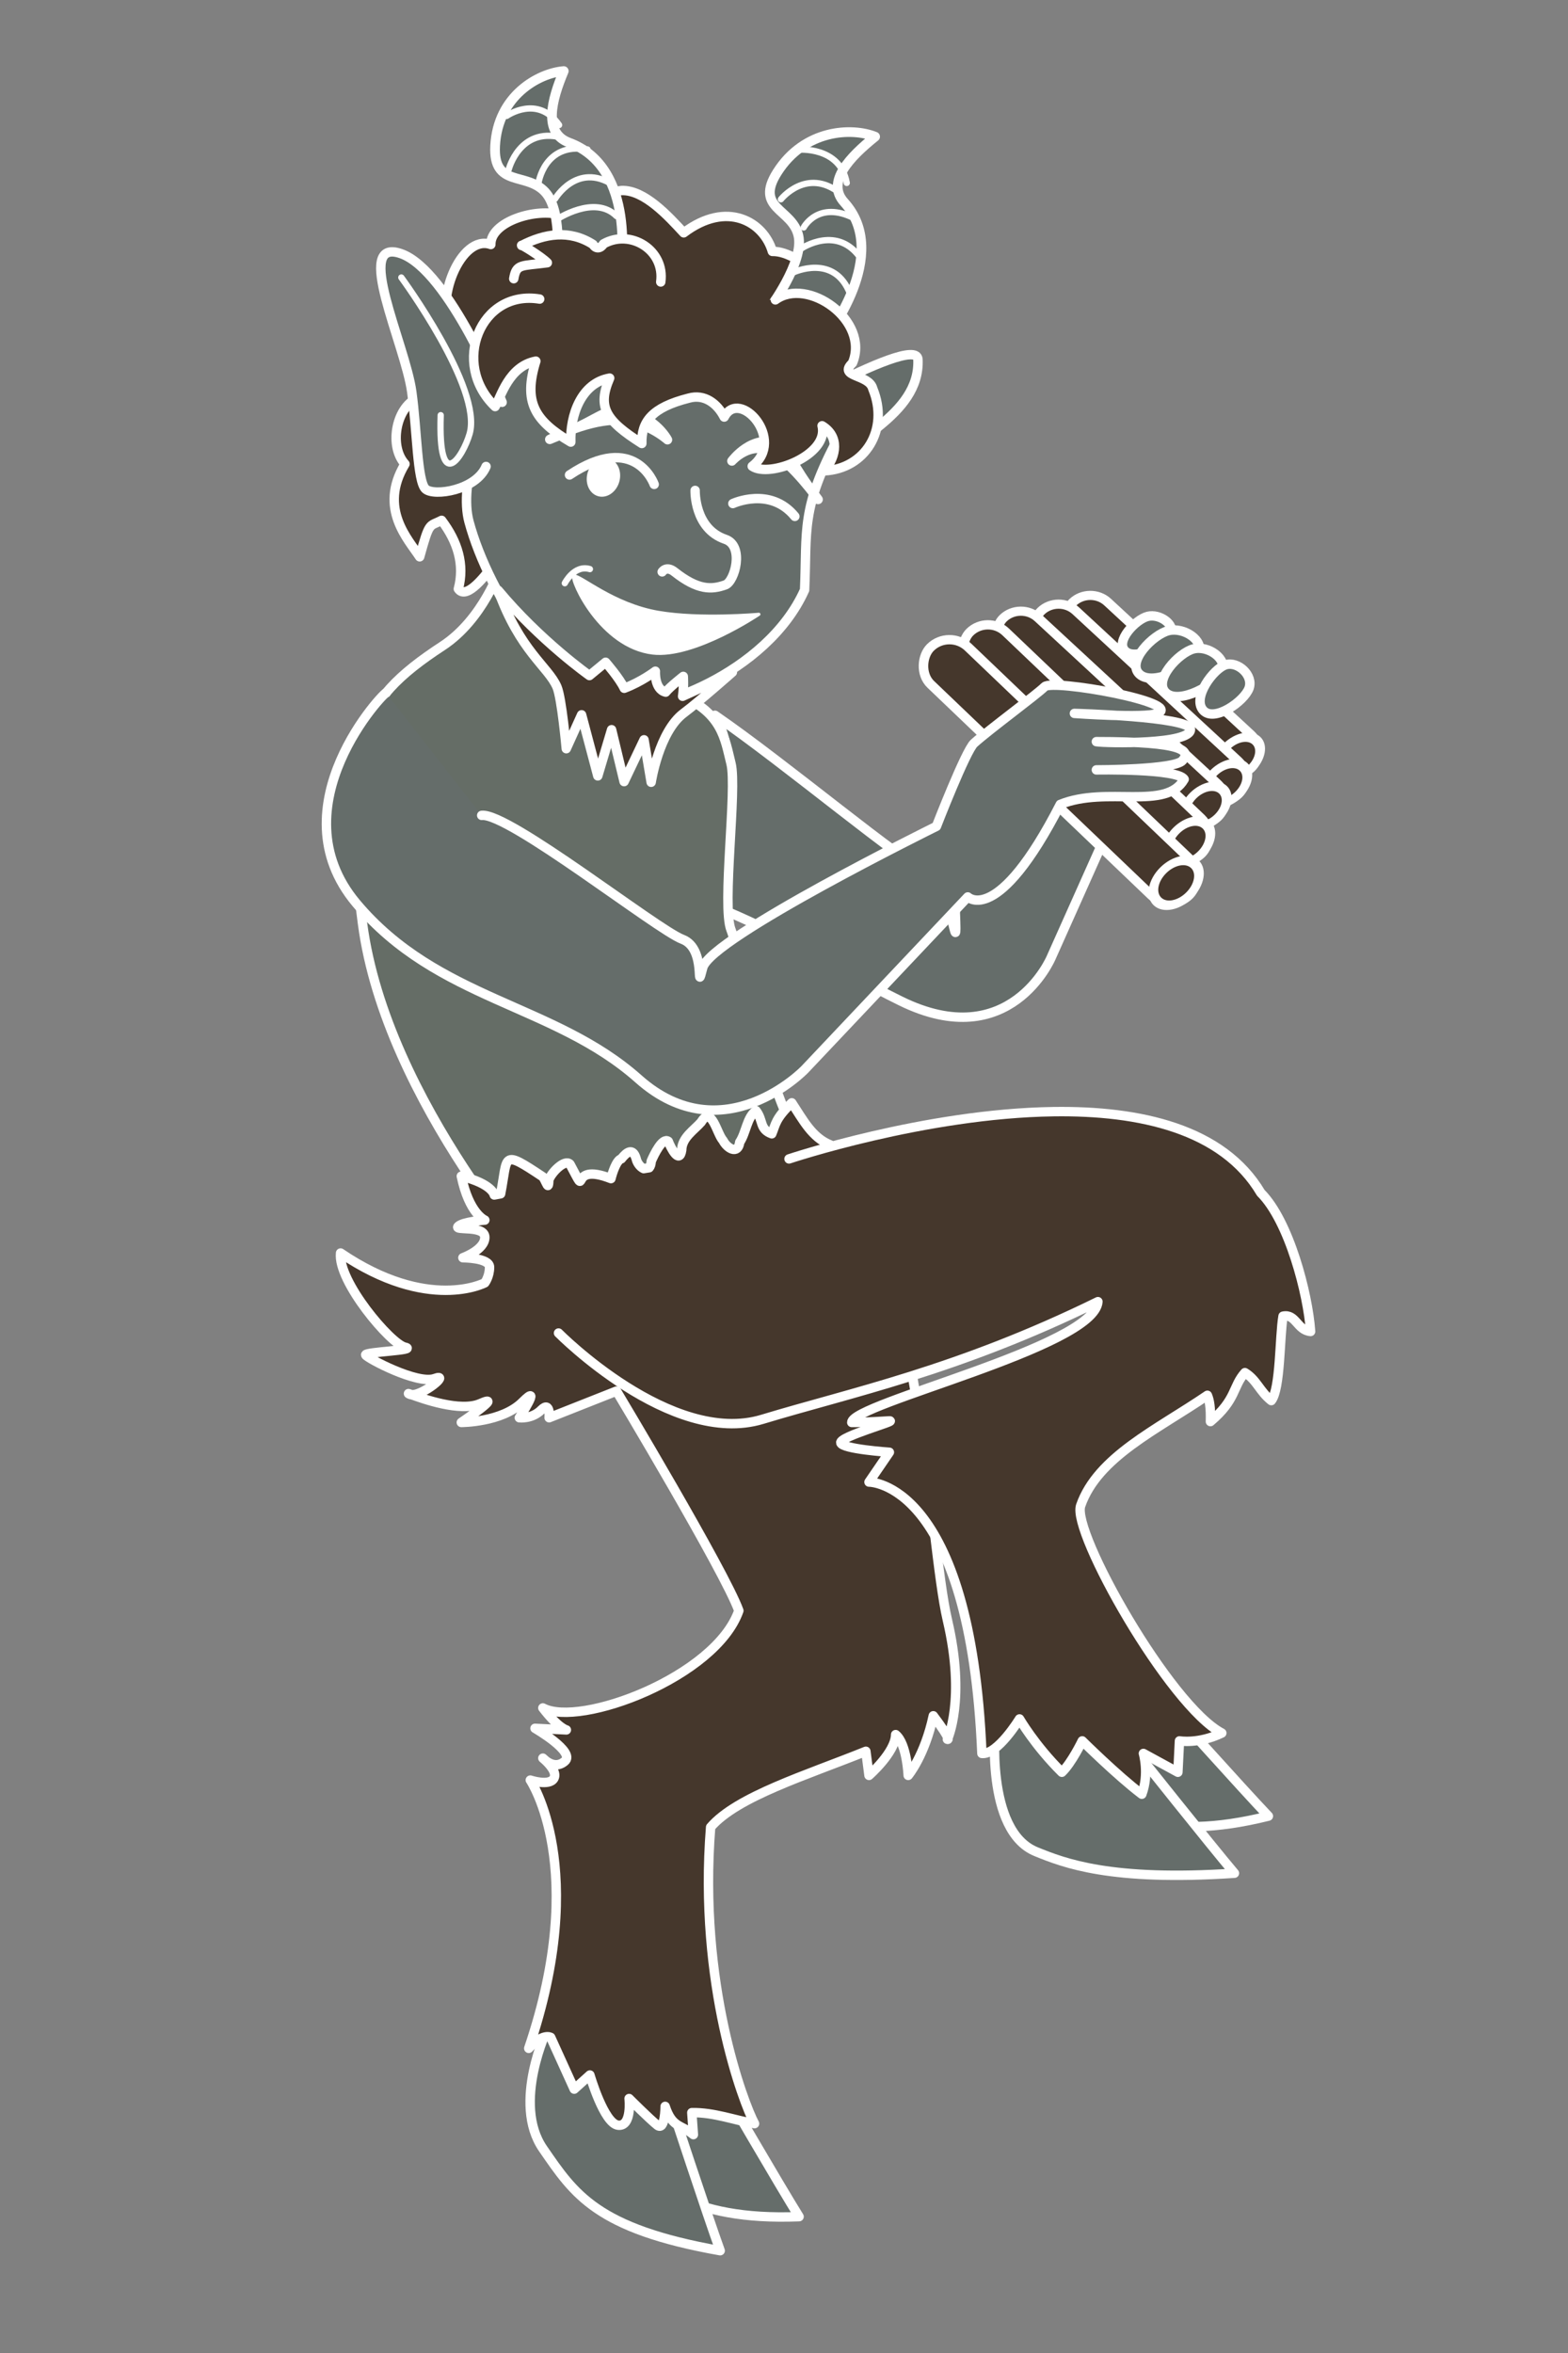 <?xml version="1.0" encoding="UTF-8" standalone="no"?>
<!-- Created with Inkscape (http://www.inkscape.org/) -->

<svg
   xmlns:dc="http://purl.org/dc/elements/1.1/"
   xmlns:cc="http://creativecommons.org/ns#"
   xmlns:rdf="http://www.w3.org/1999/02/22-rdf-syntax-ns#"
   xmlns:svg="http://www.w3.org/2000/svg"
   xmlns="http://www.w3.org/2000/svg"
   xmlns:sodipodi="http://sodipodi.sourceforge.net/DTD/sodipodi-0.dtd"
   xmlns:inkscape="http://www.inkscape.org/namespaces/inkscape"
   width="500"
   height="750"
   id="svg2"
   version="1.1"
   inkscape:version="0.47 r22583"
   sodipodi:docname="FaunusLogo.svg"
   inkscape:export-filename="F:\FaunusLogo-colortest.png"
   inkscape:export-xdpi="72"
   inkscape:export-ydpi="72">
  <rect width="100%" height="100%" fill="#808080" stroke="none"/>
  <defs
     id="defs4">
    <inkscape:perspective
       sodipodi:type="inkscape:persp3d"
       inkscape:vp_x="0 : 375 : 1"
       inkscape:vp_y="0 : 1000 : 0"
       inkscape:vp_z="500 : 375 : 1"
       inkscape:persp3d-origin="250 : 250 : 1"
       id="perspective2934" />
    <inkscape:perspective
       id="perspective3714"
       inkscape:persp3d-origin="0.5 : 0.33333333 : 1"
       inkscape:vp_z="1 : 0.5 : 1"
       inkscape:vp_y="0 : 1000 : 0"
       inkscape:vp_x="0 : 0.5 : 1"
       sodipodi:type="inkscape:persp3d" />
    <inkscape:perspective
       id="perspective2946"
       inkscape:persp3d-origin="0.5 : 0.33333333 : 1"
       inkscape:vp_z="1 : 0.5 : 1"
       inkscape:vp_y="0 : 1000 : 0"
       inkscape:vp_x="0 : 0.5 : 1"
       sodipodi:type="inkscape:persp3d" />
    <inkscape:perspective
       id="perspective2946-9"
       inkscape:persp3d-origin="0.5 : 0.33333333 : 1"
       inkscape:vp_z="1 : 0.5 : 1"
       inkscape:vp_y="0 : 1000 : 0"
       inkscape:vp_x="0 : 0.5 : 1"
       sodipodi:type="inkscape:persp3d" />
    <inkscape:perspective
       id="perspective2946-6"
       inkscape:persp3d-origin="0.5 : 0.33333333 : 1"
       inkscape:vp_z="1 : 0.5 : 1"
       inkscape:vp_y="0 : 1000 : 0"
       inkscape:vp_x="0 : 0.5 : 1"
       sodipodi:type="inkscape:persp3d" />
  </defs>
  <sodipodi:namedview
     id="base"
     pagecolor="#ffffff"
     bordercolor="#666666"
     borderopacity="1.0"
     inkscape:pageopacity="0.0"
     inkscape:pageshadow="2"
     inkscape:zoom="1"
     inkscape:cx="272.98787"
     inkscape:cy="374.55373"
     inkscape:document-units="px"
     inkscape:current-layer="layer1"
     showgrid="false"
     showguides="true"
     inkscape:guide-bbox="true"
     inkscape:window-width="1433"
     inkscape:window-height="974"
     inkscape:window-x="290"
     inkscape:window-y="46"
     inkscape:window-maximized="0" />
  <g
     inkscape:label="Layer 1"
     inkscape:groupmode="layer"
     id="layer1"
     transform="translate(0,-302.362)">
    <path
       style="fill:#656d6a;fill-opacity:1;stroke:#ffffff;stroke-width:3;stroke-linecap:round;stroke-linejoin:round;stroke-miterlimit:4;stroke-opacity:1;stroke-dasharray:none"
       d="m 363.447,509.882 c -2.996,0.147 -5.802,1.124 -8.125,3.125 -2.382,2.612 -12.812,17.562 -12.812,17.562 0,0 -38.307,51.094 -37.875,62.875 0.706,18.749 -1.118,-11.303 -9.375,-13.5 -6.189,-1.647 -44.81,-34.184 -67.281,-49.594 2.39,3.898 3.144,8.077 4.188,12.25 1.812,7.25 -2.135,38.736 -0.656,50.156 19.412,8.067 35.697,18.821 55.688,28.656 34.859,17.15 47.969,-13.781 47.969,-13.781 l 29.125,-65.156 c 0,0 19.765,9.795 24.312,-10.25 -1.416,-12.692 -14.456,-22.867 -25.156,-22.344 z"
       id="path3840-9-3-1"
       inkscape:connector-curvature="0"
       sodipodi:nodetypes="cccsscscscccc" />
    <path
       style="fill:#656d6a;fill-opacity:1;stroke:#ffffff;stroke-width:3;stroke-linecap:round;stroke-linejoin:round;stroke-miterlimit:4;stroke-opacity:1;stroke-dasharray:none"
       d="m 325.57,838.308 c 0,0 -0.118,23.472 14.919,32.767 14.982,9.262 29.507,18.725 63.969,10.16 -8.082,-8.467 -33.733,-37.072 -33.733,-37.072 0,0 -36.215,-27.794 -45.155,-5.855 z"
       id="path3768-8-7"
       inkscape:connector-curvature="0"
       sodipodi:nodetypes="csccc" />
    <path
       style="fill:#656d6a;fill-opacity:1;stroke:#ffffff;stroke-width:3;stroke-linecap:round;stroke-linejoin:round;stroke-miterlimit:4;stroke-opacity:1;stroke-dasharray:none"
       d="m 186.273,950.861 c 0,0 -4.879,22.959 7.958,35.113 12.791,12.11 25.092,24.323 60.576,22.931 -6.195,-9.931 -25.507,-43.147 -25.507,-43.147 0,0 -29.82,-34.565 -43.027,-14.897 z"
       id="path3768-4"
       inkscape:connector-curvature="0"
       sodipodi:nodetypes="csccc" />
    <path
       style="fill:#656d6a;fill-opacity:1;stroke:#ffffff;stroke-width:3;stroke-linecap:round;stroke-linejoin:round;stroke-miterlimit:4;stroke-opacity:1;stroke-dasharray:none"
       d="m 174.651,948.753 c 0,0 -11.536,23.948 -1.5,38.5 10,14.5 17,25.5 56.5,32.5 -4,-11 -16,-47.5 -16,-47.5 0,0 -22,-40 -39,-23.5 z"
       id="path3768-9-0"
       inkscape:connector-curvature="0"
       sodipodi:nodetypes="csccc" />
    <path
       style="fill:#656d66;fill-opacity:1;stroke:#ffffff;stroke-width:3;stroke-linecap:round;stroke-linejoin:round;stroke-miterlimit:4;stroke-opacity:1;stroke-dasharray:none"
       d="m 174.604,709.757 c 0,0 -51.5,-56 -59,-113 -7.5,-57 -2.037,-70.495 25.5,-88.5 13,-8.5 18.5,-25 18.5,-25 0,0 36,-12 51.5,10.5 4.5,7 1,21 5.5,30 13.711,5.922 14.5,14 16.5,22 2,8 -3,45.5 0,53 3,7.5 10,50.5 27,77.5"
       id="path3838-9"
       inkscape:connector-curvature="0"
       sodipodi:nodetypes="csscccssc" />
    <path
       style="fill:#45372c;fill-opacity:1;stroke:#ffffff;stroke-width:3;stroke-linecap:round;stroke-linejoin:round;stroke-miterlimit:4;stroke-opacity:1;stroke-dasharray:none"
       d="m 252.479,653.882 c -5.27,5.03 -5.133,6.879 -6.375,9.875 -4.017,-1.462 -2.625,-4.25 -5.031,-7.375 -2.917,2.086 -3.135,6.978 -5.188,10.031 -0.568,4.153 -4.061,1.965 -5.344,-0.562 -1.953,-2.089 -3.662,-11.309 -6.938,-5.844 -2.289,2.613 -6.163,4.939 -6.219,8.906 -0.717,4.825 -3.608,-0.924 -4.281,-2.75 -1.867,-1.365 -4.521,4.174 -5.438,6.312 -0.066,1.031 -0.305,1.696 -0.656,2.094 l -1.75,0.281 c -1.044,-0.45 -2.105,-1.753 -2.406,-3.188 -1.062,-3.586 -3.048,-2.081 -4.719,0.062 -1.553,0.373 -2.889,4.562 -3.312,6.312 -14.366,-5.606 -6.446,7.792 -13.062,-4.594 -1.663,-1.715 -5.938,2.643 -6.75,5 -0.035,1.182 -0.118,1.693 -0.25,1.781 -0.291,0.195 -0.827,-1.636 -1.656,-2.75 -13.419,-8.934 -11.064,-6.8 -13.469,5.406 l -2.031,0.375 c 0,0 -0.5,-3.5 -10.5,-6 2.5,12 7.5,14 7.5,14 0,0 -7,0.5 -8.5,2 -1.5,1.5 8.5,-0.5 8.5,3.5 0,4 -7,6.5 -7,6.5 0,0 8.5,0 8.5,3 0,3 -1.5,5 -1.5,5 0,0 -18,9.5 -46,-9.5 -1,9 16,29 20.5,30 4.5,1 -13,1.5 -12.5,2.5 0.5,1 16.5,9.5 22,7.5 5.143,-1.87 -3.689,5.424 -7.312,5.156 3.372,1.23 15.486,5.612 21.812,2.844 8,-3.5 -6,6 -6,6 0,0 13,0 19.5,-6.5 6.5,-6.5 -1,5 -1,5 0,0 4,0.5 7,-2.5 3,-3 2.5,2.5 2.5,2.5 l 21.5,-8.5 c 0,0 34.5,57.5 39,70 -7.365,21.047 -50.686,37.346 -62.5,31 5,6.5 7.5,7 7.5,7 l -10,-0.5 c 0,0 13,7.5 9.5,10.5 -2.446,2.096 -4.873,0.768 -6.125,-0.219 1.36,1.286 3.719,3.896 2.625,5.719 -1.5,2.5 -7.5,0.5 -7.5,0.5 0,0 19,28 -0.5,85.5 4.5,-5 7,-3.5 7,-3.5 l 7.5,16.5 5,-4.5 c 0,0 4.5,15.5 9,16 4.5,0.5 3.5,-8.5 3.5,-8.5 0,0 6.5,6.5 9,8.5 2.5,2 2.5,-6 2.5,-6 2.275,6.913 5.035,5.715 9,9 l -0.5,-7 c 6.983,-0.163 13.802,2.462 20,3.5 -3.5,-6.5 -18,-44.5 -14,-94.5 8.447,-9.799 30.631,-16.566 49.5,-24.188 l 1,7.688 c 0,0 8.426,-7.36 8.5,-13 3.574,2.86 4,13 4,13 0,0 5.282,-6.277 8,-19 6.218,8.277 4.5,7.5 4.5,7.5 0,0 5.969,-12.562 0,-38 -5.969,-25.438 -8.379,-114.541 -37.344,-151.469 -5.841,-2.328 -8.698,-7.978 -12.281,-13.406 z m -122.219,92.688 c 0.035,0.025 0.156,0.094 0.344,0.188 0.188,0.094 0.416,0.136 0.656,0.156 -0.604,-0.22 -1.08,-0.401 -1,-0.344 z m 42.844,116.188 c 0,0 0.29,0.278 0.75,0.656 -0.445,-0.414 -0.75,-0.656 -0.75,-0.656 z"
       id="path3764-4"
       inkscape:connector-curvature="0"
       sodipodi:nodetypes="ccccccccccccccccccccccsscsccssscscscsccccccscscccccscsccccccccccczccccccccc" />
    <path
       style="fill:#656d6a;fill-opacity:1;stroke:#ffffff;stroke-width:3;stroke-linecap:round;stroke-linejoin:round;stroke-miterlimit:4;stroke-opacity:1;stroke-dasharray:none"
       d="m 317.409,851.933 c 0,0 -3.419,33.96 12.953,40.628 8.91,3.629 23.792,9.517 63.267,6.875 -7.568,-8.929 -31.488,-38.997 -31.488,-38.997 0,0 -34.513,-29.881 -44.731,-8.507 z"
       id="path3768-9-1-8"
       inkscape:connector-curvature="0"
       sodipodi:nodetypes="csccc" />
    <path
       style="fill:#45372c;fill-opacity:1;stroke:#ffffff;stroke-width:3;stroke-linecap:round;stroke-linejoin:round;stroke-miterlimit:4;stroke-opacity:1;stroke-dasharray:none"
       d="m 178.104,727.257 c 0,0 35.898,36.335 65,27.5 28,-8.5 62.083,-15.457 107,-37.5 -1.083,14.457 -78.581,32.436 -78.5,38.5 3.081,0.064 12,-0.5 12,-0.5 2.826,-0.118 -16,5 -15.5,7 0.5,2 15.5,3 15.5,3 l -6.5,9.5 c 0,0 32.378,-0.43 36,86.5 5,0.5 12,-11 12,-11 0,0 4.881,8.467 13.5,17 3.119,-2.967 6.5,-10 6.5,-10 0,0 11.092,11.006 19,17 2.408,-6.506 0.5,-13 0.5,-13 l 11,6 0.5,-10 c 0,0 6.054,1.08 13.5,-2.5 -16.625,-8.742 -47.93,-64.094 -45,-72.5 5.418,-15.547 24.351,-24.209 40.406,-35.156 0.63,1.466 1.102,3.851 0.969,8.375 8.369,-7.056 6.999,-11.104 11,-15.594 3.784,2.312 4.686,5.971 8.406,8.906 2.971,-3.725 2.636,-20.529 3.75,-26.906 4.096,-0.859 4.471,4.494 8.781,4.875 -0.833,-11.986 -6.828,-35.14 -15.875,-44.188 -12.127,-20.428 -38.599,-26.252 -66.031,-25.875 -41.148,0.566 -84.406,15.062 -84.406,15.062"
       id="path3766-8"
       inkscape:connector-curvature="0"
       sodipodi:nodetypes="cscccscccccccccccscccccccsc" />
    <g
       id="g3811-2"
       style="fill:#45372c;fill-opacity:1"
       transform="translate(-9.896,-8.605)">
      <rect
         transform="matrix(0.734,0.679,-0.719,0.695,0,0)"
         ry="7.656"
         y="122.78"
         x="607.271"
         height="15.311"
         width="77.586"
         id="rect3860-2-1-4-4"
         style="fill:#45372c;fill-opacity:1;fill-rule:nonzero;stroke:#ffffff;stroke-width:3.002;stroke-linecap:round;stroke-linejoin:round;stroke-miterlimit:4;stroke-opacity:1;stroke-dasharray:none" />
      <path
         transform="matrix(0.615,0.569,-0.787,0.76,485.055,272.972)"
         d="m 180,237.5 c 0,3.866 -2.798,7 -6.25,7 -3.452,0 -6.25,-3.134 -6.25,-7 0,-3.866 2.798,-7 6.25,-7 3.452,0 6.25,3.134 6.25,7 z"
         sodipodi:ry="7"
         sodipodi:rx="6.25"
         sodipodi:cy="237.5"
         sodipodi:cx="173.75"
         id="path3941-4-5"
         style="fill:#45372c;fill-opacity:1;fill-rule:nonzero;stroke:#ffffff;stroke-width:3.137;stroke-linecap:round;stroke-linejoin:round;stroke-miterlimit:4;stroke-opacity:1;stroke-dasharray:none"
         sodipodi:type="arc" />
      <rect
         transform="matrix(0.734,0.679,-0.719,0.695,0,0)"
         ry="7.656"
         y="131.714"
         x="602.232"
         height="15.311"
         width="85.813"
         id="rect3860-2-1-3-5"
         style="fill:#45372c;fill-opacity:1;fill-rule:nonzero;stroke:#ffffff;stroke-width:3.002;stroke-linecap:round;stroke-linejoin:round;stroke-miterlimit:4;stroke-opacity:1;stroke-dasharray:none" />
      <path
         transform="matrix(0.615,0.569,-0.787,0.76,480.969,281.345)"
         d="m 180,237.5 c 0,3.866 -2.798,7 -6.25,7 -3.452,0 -6.25,-3.134 -6.25,-7 0,-3.866 2.798,-7 6.25,-7 3.452,0 6.25,3.134 6.25,7 z"
         sodipodi:ry="7"
         sodipodi:rx="6.25"
         sodipodi:cy="237.5"
         sodipodi:cx="173.75"
         id="path3941-9-1"
         style="fill:#45372c;fill-opacity:1;fill-rule:nonzero;stroke:#ffffff;stroke-width:3.137;stroke-linecap:round;stroke-linejoin:round;stroke-miterlimit:4;stroke-opacity:1;stroke-dasharray:none"
         sodipodi:type="arc" />
      <rect
         transform="matrix(0.734,0.679,-0.719,0.695,0,0)"
         ry="7.656"
         y="141.542"
         x="595.469"
         height="15.311"
         width="93.249"
         id="rect3860-2-1-7"
         style="fill:#45372c;fill-opacity:1;fill-rule:nonzero;stroke:#ffffff;stroke-width:3.002;stroke-linecap:round;stroke-linejoin:round;stroke-miterlimit:4;stroke-opacity:1;stroke-dasharray:none" />
      <path
         transform="matrix(0.615,0.569,-0.787,0.76,474.395,288.63)"
         d="m 180,237.5 c 0,3.866 -2.798,7 -6.25,7 -3.452,0 -6.25,-3.134 -6.25,-7 0,-3.866 2.798,-7 6.25,-7 3.452,0 6.25,3.134 6.25,7 z"
         sodipodi:ry="7"
         sodipodi:rx="6.25"
         sodipodi:cy="237.5"
         sodipodi:cx="173.75"
         id="path3941-8-1"
         style="fill:#45372c;fill-opacity:1;fill-rule:nonzero;stroke:#ffffff;stroke-width:3.137;stroke-linecap:round;stroke-linejoin:round;stroke-miterlimit:4;stroke-opacity:1;stroke-dasharray:none"
         sodipodi:type="arc" />
      <rect
         transform="matrix(0.724,0.69,-0.709,0.705,0,0)"
         ry="7.988"
         y="142.913"
         x="588.567"
         height="15.976"
         width="102.151"
         id="rect3860-2-15"
         style="fill:#45372c;fill-opacity:1;fill-rule:nonzero;stroke:#ffffff;stroke-width:3.001;stroke-linecap:round;stroke-linejoin:round;stroke-miterlimit:4;stroke-opacity:1;stroke-dasharray:none" />
      <path
         transform="matrix(0.632,0.603,-0.809,0.805,471.283,283.502)"
         d="m 180,237.5 c 0,3.866 -2.798,7 -6.25,7 -3.452,0 -6.25,-3.134 -6.25,-7 0,-3.866 2.798,-7 6.25,-7 3.452,0 6.25,3.134 6.25,7 z"
         sodipodi:ry="7"
         sodipodi:rx="6.25"
         sodipodi:cy="237.5"
         sodipodi:cx="173.75"
         id="path3941-7-2"
         style="fill:#45372c;fill-opacity:1;fill-rule:nonzero;stroke:#ffffff;stroke-width:3.005;stroke-linecap:round;stroke-linejoin:round;stroke-miterlimit:4;stroke-opacity:1;stroke-dasharray:none"
         sodipodi:type="arc" />
      <rect
         transform="matrix(0.723,0.691,-0.708,0.706,0,0)"
         ry="8.411"
         y="153.851"
         x="582.925"
         height="16.822"
         width="114.19"
         id="rect3860-7"
         style="fill:#45372c;fill-opacity:1;fill-rule:nonzero;stroke:#ffffff;stroke-width:3;stroke-linecap:round;stroke-linejoin:round;stroke-miterlimit:4;stroke-opacity:1;stroke-dasharray:none" />
      <path
         transform="matrix(0.665,0.635,-0.851,0.849,471.524,280.398)"
         d="m 180,237.5 c 0,3.866 -2.798,7 -6.25,7 -3.452,0 -6.25,-3.134 -6.25,-7 0,-3.866 2.798,-7 6.25,-7 3.452,0 6.25,3.134 6.25,7 z"
         sodipodi:ry="7"
         sodipodi:rx="6.25"
         sodipodi:cy="237.5"
         sodipodi:cx="173.75"
         id="path3941-6"
         style="fill:#45372c;fill-opacity:1;fill-rule:nonzero;stroke:#ffffff;stroke-width:2.854;stroke-linecap:round;stroke-linejoin:round;stroke-miterlimit:4;stroke-opacity:1;stroke-dasharray:none"
         sodipodi:type="arc" />
    </g>
    <path
       style="fill:#656d6a;fill-opacity:1;stroke:#ffffff;stroke-width:3;stroke-linecap:round;stroke-linejoin:round;stroke-miterlimit:4;stroke-opacity:1;stroke-dasharray:none"
       d="m 123.104,523.257 c 0,-1 -35.5,36 -9.5,67 26,31 63,32 90,56 27,24 53,-3 53,-3 l 52,-55 c 0,0 9.5,9.5 29.5,-29.5 14.829,-5.989 33.714,2.143 39.5,-8 -2,-3.5 -28,-3 -28,-3 0,0 25,0 27.5,-3 2.5,-3 1,-6 -27.5,-6 3,0.5 30.5,1 30,-4 -0.401,-4.011 -37,-5 -37,-5 0,0 22.577,1.615 26.5,0 8.5,-3.5 -33.5,-11 -36,-8.5 -2.5,2.5 -17.5,13.5 -22.5,18 -2.628,2.365 -12,26.5 -12,26.5 0,0 -72,35.5 -74.5,45 -2.5,9.5 1.5,-6 -6.5,-9 -8,-3 -55.5,-40.5 -64,-39.5"
       id="path3840-1"
       inkscape:connector-curvature="0"
       sodipodi:nodetypes="csscccccscscssscssc" />
    <path
       style="fill:#656d6a;fill-opacity:1;stroke:#ffffff;stroke-width:3;stroke-linecap:round;stroke-linejoin:round;stroke-miterlimit:4;stroke-opacity:1;stroke-dasharray:none"
       d="m 365.97,498.83 c 3.814,-0.951 8.839,2.565 7.362,5.751 -1.477,3.186 -11.035,8.492 -14.468,5.367 -3.434,-3.124 3.293,-10.167 7.107,-11.118 z"
       id="path4006-4"
       inkscape:connector-curvature="0"
       sodipodi:nodetypes="zzzz" />
    <path
       style="fill:#656d6a;fill-opacity:1;stroke:#ffffff;stroke-width:3;stroke-linecap:round;stroke-linejoin:round;stroke-miterlimit:4;stroke-opacity:1;stroke-dasharray:none"
       d="m 372.641,503.365 c 4.939,-1.195 11.447,3.221 9.534,7.221 -1.913,4 -14.291,10.663 -18.738,6.74 -4.447,-3.923 4.265,-12.766 9.204,-13.961 z"
       id="path4006-2-2"
       inkscape:connector-curvature="0"
       sodipodi:nodetypes="zzzz" />
    <path
       style="fill:#656d6a;fill-opacity:1;stroke:#ffffff;stroke-width:3;stroke-linecap:round;stroke-linejoin:round;stroke-miterlimit:4;stroke-opacity:1;stroke-dasharray:none"
       d="m 380.575,509.193 c 4.705,-1.198 10.905,3.229 9.083,7.24 -1.822,4.011 -13.615,10.69 -17.851,6.757 -4.236,-3.933 4.063,-12.799 8.768,-13.997 z"
       id="path4006-0-3"
       inkscape:connector-curvature="0"
       sodipodi:nodetypes="zzzz" />
    <path
       style="fill:#656d6a;fill-opacity:1;stroke:#ffffff;stroke-width:3;stroke-linecap:round;stroke-linejoin:round;stroke-miterlimit:4;stroke-opacity:1;stroke-dasharray:none"
       d="m 390.82,514.266 c 3.866,-1.237 8.96,3.334 7.463,7.475 -1.497,4.141 -11.186,11.038 -14.667,6.977 -3.481,-4.061 3.338,-13.215 7.204,-14.452 z"
       id="path4006-3-2"
       inkscape:connector-curvature="0"
       sodipodi:nodetypes="zzzz" />
    <path
       style="fill:#656d6a;fill-opacity:1;stroke:#ffffff;stroke-width:3;stroke-linecap:round;stroke-linejoin:round;stroke-miterlimit:4;stroke-opacity:1;stroke-dasharray:none"
       d="m 233.924,442.436 c 0,0 58.413,-34.634 58.791,-25.486 0.744,18.041 -22.796,25.948 -32.474,37.71 -7.876,9.572 -16.439,23.447 -19.981,24.119 -3.542,0.672 -13.955,-8.078 -12.679,-16.225"
       id="path4042-1-2"
       inkscape:connector-curvature="0"
       sodipodi:nodetypes="csssc" />
    <path
       style="fill:#45372c;fill-opacity:1;stroke:#ffffff;stroke-width:3;stroke-linecap:round;stroke-linejoin:round;stroke-miterlimit:4;stroke-opacity:1;stroke-dasharray:none"
       d="m 152.293,403.433 c -8.98,-3.189 -27.009,10.937 -19.388,25.875 -6.815,3.297 -8.807,15.463 -3.757,20.954 -8.591,14.224 1.189,24.161 4.678,29.578 3.184,-11.522 2.993,-9.536 6.994,-11.623 5.14,6.805 7.397,14.109 5.338,21.858 2.596,3.774 9.13,-4.778 11.258,-7.955 2.253,-0.686 1.585,-9.56 3.672,-5.182"
       id="path4086-9-1"
       inkscape:connector-curvature="0"
       sodipodi:nodetypes="cccccccc" />
    <path
       style="fill:#656d6a;fill-opacity:1;stroke:#ffffff;stroke-width:3;stroke-linecap:round;stroke-linejoin:round;stroke-miterlimit:4;stroke-opacity:1;stroke-dasharray:none"
       d="m 267.302,441.949 c -12.071,22.507 -9.893,29.505 -10.737,48.469 -12.11,27.065 -50.157,39.93 -57.444,36.057 -21.039,0.196 -43.162,-34.086 -49.572,-57.823 -6.41,-23.737 26.862,-89.382 75.221,-80.85 24.61,4.342 40.523,24.288 42.532,54.147 z"
       id="path4040-6"
       inkscape:connector-curvature="0"
       sodipodi:nodetypes="ccczsc" />
    <path
       style="fill:#45372c;fill-opacity:1;stroke:#ffffff;stroke-width:3;stroke-linecap:round;stroke-linejoin:round;stroke-miterlimit:4;stroke-opacity:1;stroke-dasharray:none"
       d="m 263.421,405.988 c 7.316,-8.44 -7.897,-23.722 -17.132,-23.489 -2.782,-9.46 -14.48,-16.358 -28.26,-5.926 -4.869,-5.267 -12.576,-13.754 -19.8,-13.48 -7.166,0.816 -11.832,3.743 -19.207,7.852 -8.129,-2.485 -22.661,2.101 -22.51,9.355 -9.577,-3.435 -18.28,18.25 -12.504,27.944"
       id="path4086-8"
       inkscape:connector-curvature="0"
       sodipodi:nodetypes="ccccccc" />
    <path
       style="fill:#656d6a;fill-opacity:1;stroke:#ffffff;stroke-width:3.09;stroke-linecap:round;stroke-linejoin:round;stroke-miterlimit:4;stroke-opacity:1;stroke-dasharray:none"
       d="m 263.353,409.897 c 0,0 21.026,-26.332 5.835,-43.066 -5.881,-6.478 1.832,-14.452 9.87,-20.907 -7.367,-2.971 -22.51,-2.411 -31.233,11.381 -7.32,11.574 4.747,11.577 6.75,20.093 2.003,8.516 -9.458,23.658 -9.458,23.658 z"
       id="path4716-5"
       inkscape:connector-curvature="0"
       sodipodi:nodetypes="cscszcc" />
    <path
       style="fill:#656d6a;fill-opacity:1;stroke:#ffffff;stroke-width:3;stroke-linecap:round;stroke-linejoin:round;stroke-miterlimit:4;stroke-opacity:1;stroke-dasharray:none"
       d="m 160.119,430.587 c 0,0 -16.888,-42.009 -32.257,-47.376 -15.369,-5.367 1.347,28.926 3.435,44.014 1.699,12.279 1.731,28.583 4.397,31.011 2.666,2.427 16.119,0.423 19.297,-7.186"
       id="path4042-7"
       inkscape:connector-curvature="0"
       sodipodi:nodetypes="csssc" />
    <path
       style="fill:#45372c;fill-opacity:1;stroke:#ffffff;stroke-width:3;stroke-linecap:round;stroke-linejoin:round;stroke-miterlimit:4;stroke-opacity:1;stroke-dasharray:none"
       d="m 233.539,516.618 c 0,0 -6.542,3.466 -15.873,7.679 0.441,-3.096 0.217,-6.336 0.217,-6.336 0,0 -4.244,3.313 -5.603,5.013 -3.679,-0.85 -3.302,-6.67 -3.302,-6.67 0,0 -4.404,3.365 -9.923,5.44 -1.419,-3.105 -5.942,-8.293 -5.942,-8.293 l -5.147,4.242 c 0,0 -15.746,-11.097 -29.119,-27.181 6.953,19.379 15.947,24.334 18.755,30.805 1.523,3.509 2.968,19.684 2.968,19.684 l 4.887,-10.799 5.167,19.468 4.399,-14.719 3.987,16.541 6.353,-13.324 2.277,13.534 c 0,0 2.446,-16.115 10.385,-22.054 5.055,-3.781 15.513,-13.033 15.513,-13.033 z"
       id="path4080-6"
       inkscape:connector-curvature="0"
       sodipodi:nodetypes="cccccccccscccccccsc" />
    <path
       style="fill:#ffffff;fill-opacity:1;stroke:#ffffff;stroke-width:3;stroke-linecap:round;stroke-linejoin:round;stroke-miterlimit:4;stroke-opacity:1;stroke-dasharray:none"
       d="m 175.299,442.418 c 0,0 10.795,-5.783 20.527,-6.137 9.733,-0.354 17.021,6.254 17.021,6.254 0,0 -4.615,-8.977 -16.52,-9.354 -5.498,0.853 -6.068,3.223 -21.029,9.237 z"
       id="path3857-8-5-1-8-1"
       inkscape:connector-curvature="0"
       sodipodi:nodetypes="czccc"
       inkscape:export-filename="C:\Users\Ketrina\Pictures\Tinkerpop\TitanLogo-v3.png"
       inkscape:export-xdpi="150.02922"
       inkscape:export-ydpi="150.02922"
       inkscape:transform-center-y="-4.232712" />
    <path
       style="fill:#ffffff;fill-opacity:1;stroke:#ffffff;stroke-width:3;stroke-linecap:round;stroke-linejoin:round;stroke-miterlimit:4;stroke-opacity:1;stroke-dasharray:none"
       d="m 260.88,461.565 c 0,0 -7.938,-11.188 -14.76,-15.079 -6.821,-3.891 -12.736,2.821 -12.736,2.821 0,0 6.68,-9.11 15.199,-5.296 3.712,2.96 2.998,5.19 12.297,17.553 z"
       id="path3857-8-5-1-8-6-8"
       inkscape:connector-curvature="0"
       sodipodi:nodetypes="czccc"
       inkscape:export-filename="C:\Users\Ketrina\Pictures\Tinkerpop\TitanLogo-v3.png"
       inkscape:export-xdpi="150.02922"
       inkscape:export-ydpi="150.02922"
       inkscape:transform-center-y="-3.0658775"
       inkscape:transform-center-x="-0.39197447" />
    <path
       style="fill:#45372c;fill-opacity:1;stroke:#ffffff;stroke-width:3;stroke-linecap:round;stroke-linejoin:round;stroke-miterlimit:4;stroke-opacity:1;stroke-dasharray:none"
       d="m 247.245,397.947 c 10.237,-7.525 30.264,6.589 24.582,20.129 -4.82,4.534 5.323,3.496 6.478,8.175 5.4,13.088 -2.521,25.607 -15.49,26.194 4.097,-4.697 4.856,-11.069 -0.678,-14.372 2.333,9.369 -16.878,16.702 -22.27,12.899 10.884,-8.364 -4.064,-25.114 -8.937,-15.675 -2.167,-4.248 -6.237,-7.47 -11.317,-6.027 -11.832,3.006 -15.136,7.562 -14.946,14.456 -11.703,-7.413 -14.217,-11.67 -10.255,-20.848 -9.112,1.556 -12.668,11.917 -12.397,20.4 -11.637,-6.845 -15.172,-12.835 -11.146,-25.806 -8.653,1.63 -11.098,11.343 -12.985,14.479 -14.227,-13.567 -4.743,-37.394 14.206,-34.26"
       id="path4082-9"
       inkscape:connector-curvature="0"
       sodipodi:nodetypes="cccccccccccccc" />
    <path
       style="fill:#656d6a;fill-opacity:1;stroke:#ffffff;stroke-width:2;stroke-linecap:round;stroke-linejoin:round;stroke-miterlimit:4;stroke-opacity:1;stroke-dasharray:none"
       d="m 127.974,390.814 c 0,0 25.998,35.3 21.77,49.83 -2.114,7.265 -10.072,19.712 -9.212,-5.949"
       id="path4206-2"
       inkscape:connector-curvature="0"
       sodipodi:nodetypes="csc" />
    <path
       style="fill:#656d6a;fill-opacity:1;stroke:#ffffff;stroke-width:3.09;stroke-linecap:round;stroke-linejoin:round;stroke-miterlimit:4;stroke-opacity:1;stroke-dasharray:none"
       d="m 197.859,388.43 c 0,0 5.409,-32.539 -16.359,-40.595 -8.427,-3.119 -5.601,-13.568 -1.729,-22.818 -7.987,0.634 -21.075,7.822 -21.886,23.852 -0.681,13.453 9.972,8.121 15.994,14.753 6.021,6.632 3.467,25.064 3.467,25.064 z"
       id="path4716-2-7"
       inkscape:connector-curvature="0"
       sodipodi:nodetypes="cscszcc" />
    <path
       style="fill:#45372c;fill-opacity:1;stroke:#ffffff;stroke-width:3;stroke-linecap:round;stroke-linejoin:round;stroke-miterlimit:4;stroke-opacity:1;stroke-dasharray:none"
       d="m 210.696,392.241 c 1.411,-10.157 -9.633,-16.993 -18.224,-12.159 -0.923,1.473 -2.413,1.796 -3.384,0.191 -7.532,-4.813 -15.484,-3.428 -22.751,0.339 -0.447,-0.593 6.257,3.524 8.196,5.497 -8.399,1.112 -9.885,0.269 -10.712,5.088"
       id="path4736-9"
       inkscape:connector-curvature="0"
       sodipodi:nodetypes="cccccc" />
    <path
       style="fill:#ffffff;fill-opacity:1;stroke:#ffffff;stroke-linecap:round;stroke-linejoin:round;stroke-opacity:1"
       d="m 241.989,498.164 c 0,0 -18.625,1.682 -32.026,-0.617 -14.401,-2.47 -24.504,-11.557 -26.99,-11.617 -0.986,1.44 8.598,22.605 25.158,24.575 13.203,1.571 33.858,-12.34 33.858,-12.34 z"
       id="path5303-5"
       inkscape:connector-curvature="0"
       sodipodi:nodetypes="cscsc" />
    <path
       style="fill:#656d6a;fill-opacity:1;stroke:#ffffff;stroke-width:3;stroke-linecap:round;stroke-linejoin:round;stroke-miterlimit:4;stroke-opacity:1;stroke-dasharray:none"
       d="m 221.659,458.688 c 0,0 -0.374,12.182 9.632,15.572 6.13,2.076 3.024,13.458 0,14.534 -4.378,1.557 -8.725,1.755 -16.2,-4.152 -2.627,-2.076 -3.941,0 -3.941,0"
       id="path5305-4"
       inkscape:connector-curvature="0"
       sodipodi:nodetypes="csssc" />
    <path
       style="fill:none;stroke:#ffffff;stroke-width:2;stroke-linecap:round;stroke-linejoin:round;stroke-miterlimit:4;stroke-opacity:1;stroke-dasharray:none"
       d="m 180.104,488.257 c 0,0 3,-6 8,-4.5"
       id="path5307-3"
       inkscape:connector-curvature="0"
       sodipodi:nodetypes="cc" />
    <path
       sodipodi:type="arc"
       style="fill:#ffffff;fill-opacity:1;fill-rule:nonzero;stroke:none"
       id="path5309-1"
       sodipodi:cx="290.25"
       sodipodi:cy="174.5"
       sodipodi:rx="5.25"
       sodipodi:ry="5"
       d="m 295.5,174.5 a 5.25,5 0 1 1 -10.5,0 5.25,5 0 1 1 10.5,0 z"
       transform="matrix(0.974,0.224,-0.298,1.215,-38.279,177.464)" />
    <path
       style="fill:none;stroke:#ffffff;stroke-width:3;stroke-linecap:round;stroke-linejoin:round;stroke-miterlimit:4;stroke-opacity:1;stroke-dasharray:none"
       d="m 208.604,456.757 c 0,0 -6,-17 -27,-3"
       id="path5313-2"
       inkscape:connector-curvature="0"
       sodipodi:nodetypes="cc" />
    <path
       style="fill:none;stroke:#ffffff;stroke-width:3;stroke-linecap:round;stroke-linejoin:round;stroke-miterlimit:4;stroke-opacity:1;stroke-dasharray:none"
       d="m 233.696,462.864 c 0,0 11.89,-5.538 19.762,4.093"
       id="path5315-3"
       inkscape:connector-curvature="0"
       sodipodi:nodetypes="cc" />
    <path
       style="fill:none;stroke:#ffffff;stroke-width:2;stroke-linecap:round;stroke-linejoin:round;stroke-miterlimit:4;stroke-opacity:1;stroke-dasharray:none"
       d="m 177.604,372.257 c 0,0 12,-8 19,-1"
       id="path3823-3"
       inkscape:connector-curvature="0"
       sodipodi:nodetypes="cc" />
    <path
       style="fill:none;stroke:#ffffff;stroke-width:2;stroke-linecap:round;stroke-linejoin:round;stroke-miterlimit:4;stroke-opacity:1;stroke-dasharray:none"
       d="m 176.997,365.748 c 0,0 6.909,-11.835 18.497,-4.456"
       id="path3823-2-4"
       inkscape:connector-curvature="0"
       sodipodi:nodetypes="cc" />
    <path
       style="fill:none;stroke:#ffffff;stroke-width:2;stroke-linecap:round;stroke-linejoin:round;stroke-miterlimit:4;stroke-opacity:1;stroke-dasharray:none"
       d="m 171.689,360.832 c 0,0 1.81,-13.269 15.644,-10.829"
       id="path3823-5-1"
       inkscape:connector-curvature="0"
       sodipodi:nodetypes="cc" />
    <path
       style="fill:none;stroke:#ffffff;stroke-width:2;stroke-linecap:round;stroke-linejoin:round;stroke-miterlimit:4;stroke-opacity:1;stroke-dasharray:none"
       d="m 162.225,356.37 c 0,0 3.415,-13.469 16.645,-10.223"
       id="path3823-7-1"
       inkscape:connector-curvature="0"
       sodipodi:nodetypes="cc" />
    <path
       style="fill:none;stroke:#ffffff;stroke-width:2;stroke-linecap:round;stroke-linejoin:round;stroke-miterlimit:4;stroke-opacity:1;stroke-dasharray:none"
       d="m 161.566,339.306 c 0,0 9.871,-6.941 16.718,2.913"
       id="path3823-8-3"
       inkscape:connector-curvature="0"
       sodipodi:nodetypes="cc" />
    <path
       style="fill:none;stroke:#ffffff;stroke-width:2;stroke-linecap:round;stroke-linejoin:round;stroke-miterlimit:4;stroke-opacity:1;stroke-dasharray:none"
       d="m 252.929,389.215 c 0,0 13.237,-6.302 18.203,6.971"
       id="path3823-9-8"
       inkscape:connector-curvature="0"
       sodipodi:nodetypes="cc" />
    <path
       style="fill:none;stroke:#ffffff;stroke-width:2;stroke-linecap:round;stroke-linejoin:round;stroke-miterlimit:4;stroke-opacity:1;stroke-dasharray:none"
       d="m 255.577,381.54 c 0,0 11.696,-7.902 19.179,3.619"
       id="path3823-2-6-7"
       inkscape:connector-curvature="0"
       sodipodi:nodetypes="cc" />
    <path
       style="fill:none;stroke:#ffffff;stroke-width:2;stroke-linecap:round;stroke-linejoin:round;stroke-miterlimit:4;stroke-opacity:1;stroke-dasharray:none"
       d="m 256.287,374.865 c 0,0 4.651,-8.823 16.226,-2.865"
       id="path3823-5-0-4"
       inkscape:connector-curvature="0"
       sodipodi:nodetypes="cc" />
    <path
       style="fill:none;stroke:#ffffff;stroke-width:2;stroke-linecap:round;stroke-linejoin:round;stroke-miterlimit:4;stroke-opacity:1;stroke-dasharray:none"
       d="m 249.026,365.879 c 0,0 8.194,-10.339 18.886,-1.898"
       id="path3823-7-2-2"
       inkscape:connector-curvature="0"
       sodipodi:nodetypes="cc" />
    <path
       style="fill:none;stroke:#ffffff;stroke-width:2;stroke-linecap:round;stroke-linejoin:round;stroke-miterlimit:4;stroke-opacity:1;stroke-dasharray:none"
       d="m 254.505,350.079 c 0,0 13.361,-1.221 15.503,10.585"
       id="path3823-8-6-7"
       inkscape:connector-curvature="0"
       sodipodi:nodetypes="cc" />
  </g>
</svg>
